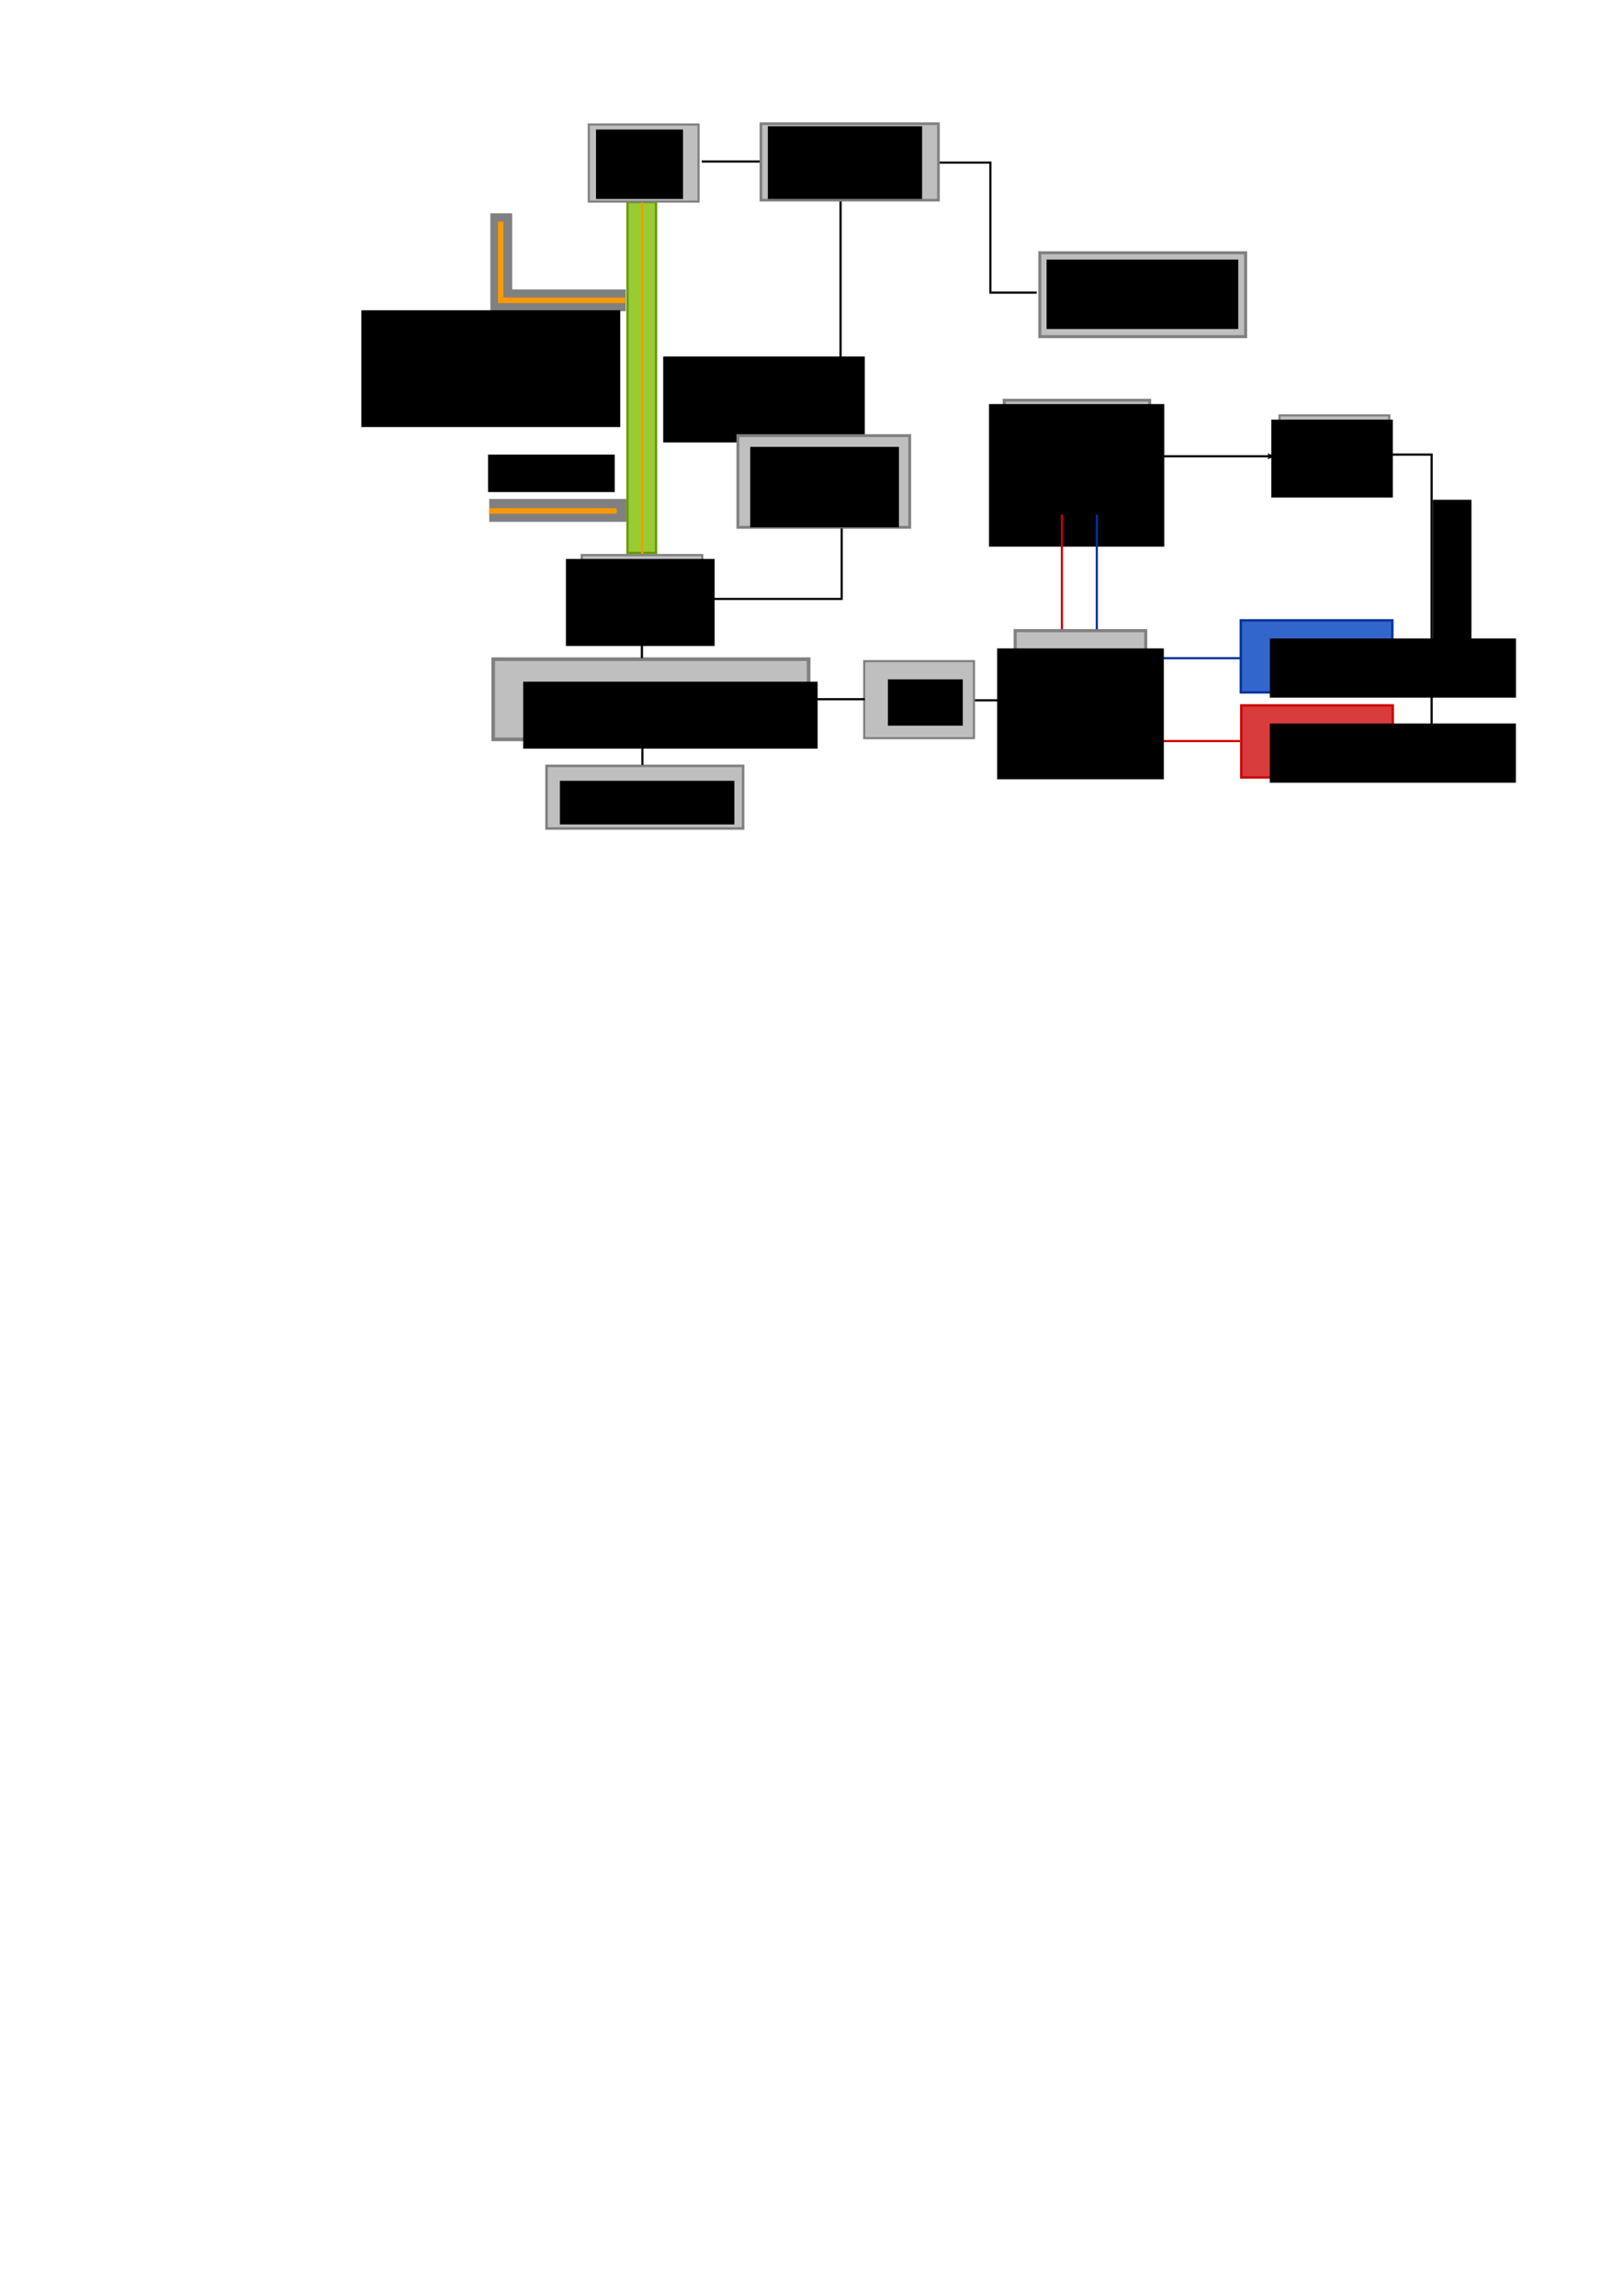 <?xml version="1.0" encoding="UTF-8" standalone="no"?>
<!-- Created with Inkscape (http://www.inkscape.org/) -->

<svg
   xmlns:dc="http://purl.org/dc/elements/1.1/"
   xmlns:cc="http://creativecommons.org/ns#"
   xmlns:rdf="http://www.w3.org/1999/02/22-rdf-syntax-ns#"
   xmlns:svg="http://www.w3.org/2000/svg"
   xmlns="http://www.w3.org/2000/svg"
   xmlns:sodipodi="http://sodipodi.sourceforge.net/DTD/sodipodi-0.dtd"
   xmlns:inkscape="http://www.inkscape.org/namespaces/inkscape"
   width="210mm"
   height="297mm"
   viewBox="0 0 744.094 1052.362"
   id="svg2"
   version="1.1"
   inkscape:version="0.91 r13725"
   sodipodi:docname="setup.svg">
  <defs
     id="defs4">
    <marker
       inkscape:stockid="Arrow1Mend"
       orient="auto"
       refY="0.0"
       refX="0.0"
       id="marker6993"
       style="overflow:visible;"
       inkscape:isstock="true">
      <path
         id="path6995"
         d="M 0.0,0.0 L 5.0,-5.0 L -12.5,0.0 L 5.0,5.0 L 0.0,0.0 z "
         style="fill-rule:evenodd;stroke:#000000;stroke-width:1pt;stroke-opacity:1;fill:#000000;fill-opacity:1"
         transform="scale(0.4) rotate(180) translate(10,0)" />
    </marker>
    <marker
       inkscape:stockid="Arrow2Mstart"
       orient="auto"
       refY="0.0"
       refX="0.0"
       id="Arrow2Mstart"
       style="overflow:visible"
       inkscape:isstock="true">
      <path
         id="path4449"
         style="fill-rule:evenodd;stroke-width:0.625;stroke-linejoin:round"
         d="M 8.719,4.034 L -2.207,0.016 L 8.719,-4.002 C 6.973,-1.63 6.983,1.616 8.719,4.034 z "
         transform="scale(0.6) translate(0,0)" />
    </marker>
    <marker
       inkscape:stockid="Arrow2Lstart"
       orient="auto"
       refY="0.0"
       refX="0.0"
       id="Arrow2Lstart"
       style="overflow:visible"
       inkscape:isstock="true">
      <path
         id="path4443"
         style="fill-rule:evenodd;stroke-width:0.625;stroke-linejoin:round;stroke:#000000;stroke-opacity:1;fill:#000000;fill-opacity:1"
         d="M 8.719,4.034 L -2.207,0.016 L 8.719,-4.002 C 6.973,-1.63 6.983,1.616 8.719,4.034 z "
         transform="scale(1.1) translate(1,0)" />
    </marker>
    <marker
       inkscape:stockid="Arrow1Lstart"
       orient="auto"
       refY="0.0"
       refX="0.0"
       id="marker6689"
       style="overflow:visible"
       inkscape:isstock="true">
      <path
         id="path6691"
         d="M 0.0,0.0 L 5.0,-5.0 L -12.5,0.0 L 5.0,5.0 L 0.0,0.0 z "
         style="fill-rule:evenodd;stroke:#000000;stroke-width:1pt;stroke-opacity:1;fill:#000000;fill-opacity:1"
         transform="scale(0.8) translate(12.5,0)" />
    </marker>
    <marker
       inkscape:stockid="Arrow1Lstart"
       orient="auto"
       refY="0.0"
       refX="0.0"
       id="marker6595"
       style="overflow:visible"
       inkscape:isstock="true">
      <path
         id="path6597"
         d="M 0.0,0.0 L 5.0,-5.0 L -12.5,0.0 L 5.0,5.0 L 0.0,0.0 z "
         style="fill-rule:evenodd;stroke:#000000;stroke-width:1pt;stroke-opacity:1;fill:#000000;fill-opacity:1"
         transform="scale(0.8) translate(12.5,0)" />
    </marker>
    <marker
       inkscape:stockid="Arrow1Send"
       orient="auto"
       refY="0.0"
       refX="0.0"
       id="marker6275"
       style="overflow:visible;"
       inkscape:isstock="true">
      <path
         id="path6277"
         d="M 0.0,0.0 L 5.0,-5.0 L -12.5,0.0 L 5.0,5.0 L 0.0,0.0 z "
         style="fill-rule:evenodd;stroke:#ff9900;stroke-width:1pt;stroke-opacity:1;fill:#ff9900;fill-opacity:1"
         transform="scale(0.2) rotate(180) translate(6,0)" />
    </marker>
    <marker
       inkscape:stockid="Arrow1Sstart"
       orient="auto"
       refY="0.0"
       refX="0.0"
       id="Arrow1Sstart"
       style="overflow:visible"
       inkscape:isstock="true">
      <path
         id="path4437"
         d="M 0.0,0.0 L 5.0,-5.0 L -12.5,0.0 L 5.0,5.0 L 0.0,0.0 z "
         style="fill-rule:evenodd;stroke:#ffffff;stroke-width:1pt;stroke-opacity:1;fill:#ffffff;fill-opacity:1"
         transform="scale(0.2) translate(6,0)" />
    </marker>
    <marker
       inkscape:isstock="true"
       style="overflow:visible"
       id="marker5959"
       refX="0.0"
       refY="0.0"
       orient="auto"
       inkscape:stockid="Arrow2Mstart">
      <path
         transform="scale(0.6) translate(0,0)"
         d="M 8.719,4.034 L -2.207,0.016 L 8.719,-4.002 C 6.973,-1.63 6.983,1.616 8.719,4.034 z "
         style="fill-rule:evenodd;stroke-width:0.625;stroke-linejoin:round;stroke:#ffffff;stroke-opacity:1;fill:#ffffff;fill-opacity:1"
         id="path5961" />
    </marker>
    <marker
       inkscape:isstock="true"
       style="overflow:visible;"
       id="marker5871"
       refX="0.0"
       refY="0.0"
       orient="auto"
       inkscape:stockid="Arrow1Send">
      <path
         transform="scale(0.2) rotate(180) translate(6,0)"
         style="fill-rule:evenodd;stroke:#ffffff;stroke-width:1pt;stroke-opacity:1;fill:#ffffff;fill-opacity:1"
         d="M 0.0,0.0 L 5.0,-5.0 L -12.5,0.0 L 5.0,5.0 L 0.0,0.0 z "
         id="path5873" />
    </marker>
    <marker
       inkscape:isstock="true"
       style="overflow:visible;"
       id="marker5707"
       refX="0.0"
       refY="0.0"
       orient="auto"
       inkscape:stockid="Arrow1Mend">
      <path
         transform="scale(0.4) rotate(180) translate(10,0)"
         style="fill-rule:evenodd;stroke:#ffffff;stroke-width:1pt;stroke-opacity:1;fill:#ffffff;fill-opacity:1"
         d="M 0.0,0.0 L 5.0,-5.0 L -12.5,0.0 L 5.0,5.0 L 0.0,0.0 z "
         id="path5709" />
    </marker>
    <marker
       inkscape:stockid="Arrow1Mend"
       orient="auto"
       refY="0.0"
       refX="0.0"
       id="marker5409"
       style="overflow:visible;"
       inkscape:isstock="true">
      <path
         id="path5411"
         d="M 0.0,0.0 L 5.0,-5.0 L -12.5,0.0 L 5.0,5.0 L 0.0,0.0 z "
         style="fill-rule:evenodd;stroke:#ffffff;stroke-width:1pt;stroke-opacity:1;fill:#ffffff;fill-opacity:1"
         transform="scale(0.4) rotate(180) translate(10,0)" />
    </marker>
    <marker
       inkscape:stockid="Arrow1Mstart"
       orient="auto"
       refY="0.0"
       refX="0.0"
       id="Arrow1Mstart"
       style="overflow:visible"
       inkscape:isstock="true">
      <path
         id="path4431"
         d="M 0.0,0.0 L 5.0,-5.0 L -12.5,0.0 L 5.0,5.0 L 0.0,0.0 z "
         style="fill-rule:evenodd;stroke:#000000;stroke-width:1pt;stroke-opacity:1;fill:#000000;fill-opacity:1"
         transform="scale(0.4) translate(10,0)" />
    </marker>
    <marker
       inkscape:stockid="Arrow1Mend"
       orient="auto"
       refY="0.0"
       refX="0.0"
       id="Arrow1Mend"
       style="overflow:visible;"
       inkscape:isstock="true"
       inkscape:collect="always">
      <path
         id="path4434"
         d="M 0.0,0.0 L 5.0,-5.0 L -12.5,0.0 L 5.0,5.0 L 0.0,0.0 z "
         style="fill-rule:evenodd;stroke:#000000;stroke-width:1pt;stroke-opacity:1;fill:#000000;fill-opacity:1"
         transform="scale(0.4) rotate(180) translate(10,0)" />
    </marker>
    <marker
       inkscape:stockid="Arrow1Send"
       orient="auto"
       refY="0.0"
       refX="0.0"
       id="Arrow1Send"
       style="overflow:visible;"
       inkscape:isstock="true"
       inkscape:collect="always">
      <path
         id="path4440"
         d="M 0.0,0.0 L 5.0,-5.0 L -12.5,0.0 L 5.0,5.0 L 0.0,0.0 z "
         style="fill-rule:evenodd;stroke:#ff9900;stroke-width:1pt;stroke-opacity:1;fill:#ff9900;fill-opacity:1"
         transform="scale(0.2) rotate(180) translate(6,0)" />
    </marker>
    <marker
       inkscape:stockid="Arrow1Lend"
       orient="auto"
       refY="0.0"
       refX="0.0"
       id="Arrow1Lend"
       style="overflow:visible;"
       inkscape:isstock="true">
      <path
         id="path4428"
         d="M 0.0,0.0 L 5.0,-5.0 L -12.5,0.0 L 5.0,5.0 L 0.0,0.0 z "
         style="fill-rule:evenodd;stroke:#ffffff;stroke-width:1pt;stroke-opacity:1;fill:#ffffff;fill-opacity:1"
         transform="scale(0.8) rotate(180) translate(12.5,0)" />
    </marker>
    <marker
       inkscape:stockid="Arrow1Lstart"
       orient="auto"
       refY="0.0"
       refX="0.0"
       id="Arrow1Lstart"
       style="overflow:visible"
       inkscape:isstock="true">
      <path
         id="path4425"
         d="M 0.0,0.0 L 5.0,-5.0 L -12.5,0.0 L 5.0,5.0 L 0.0,0.0 z "
         style="fill-rule:evenodd;stroke:#000000;stroke-width:1.0pt"
         transform="scale(0.8) translate(12.5,0)" />
    </marker>
  </defs>
  <sodipodi:namedview
     id="base"
     pagecolor="#ffffff"
     bordercolor="#666666"
     borderopacity="1.0"
     inkscape:pageopacity="0.0"
     inkscape:pageshadow="2"
     inkscape:zoom="1.4"
     inkscape:cx="337.07722"
     inkscape:cy="777.27878"
     inkscape:document-units="px"
     inkscape:current-layer="layer1"
     showgrid="false"
     inkscape:window-width="1920"
     inkscape:window-height="996"
     inkscape:window-x="-8"
     inkscape:window-y="-8"
     inkscape:window-maximized="1" />
  <g
     inkscape:label="Ebene 1"
     inkscape:groupmode="layer"
     id="layer1">
    <rect
       y="302.16"
       x="226.118"
       height="36.755"
       width="144.613"
       id="rect4140"
       style="opacity:1;fill:#bfbfbf;fill-opacity:1;stroke:#808080;stroke-width:1.673;stroke-miterlimit:4;stroke-dasharray:none;stroke-dashoffset:0;stroke-opacity:1"
       inkscape:export-filename="F:\Dropbox\FP2_shared\THz spectroscopy\report\img\setup.png"
       inkscape:export-xdpi="300"
       inkscape:export-ydpi="300" />
    <g
       id="g4398"
       transform="translate(145.083,45.583)"
       inkscape:export-filename="F:\Dropbox\FP2_shared\THz spectroscopy\report\img\setup.png"
       inkscape:export-xdpi="300"
       inkscape:export-ydpi="300">
      <rect
         style="opacity:1;fill:#bfbfbf;fill-opacity:1;stroke:#808080;stroke-width:1.167;stroke-miterlimit:4;stroke-dasharray:none;stroke-dashoffset:0;stroke-opacity:1"
         id="rect4138"
         width="90.119"
         height="28.69"
         x="105.482"
         y="305.479" />
      <flowRoot
         transform="translate(80.185,-47.896)"
         style="color:#000000;line-height:125%;letter-spacing:0px;word-spacing:0px;clip-rule:nonzero;display:inline;overflow:visible;visibility:visible;opacity:1;isolation:auto;mix-blend-mode:normal;color-interpolation:sRGB;color-interpolation-filters:linearRGB;solid-color:#000000;solid-opacity:1;fill:#000000;fill-opacity:1;fill-rule:nonzero;stroke:none;stroke-width:1px;stroke-linecap:butt;stroke-linejoin:miter;stroke-miterlimit:4;stroke-dasharray:none;stroke-dashoffset:0;stroke-opacity:1;color-rendering:auto;image-rendering:auto;shape-rendering:auto;text-rendering:auto;enable-background:accumulate"
         id="flowRoot4146"
         xml:space="preserve"><flowRegion
           id="flowRegion4148"><rect
             y="360.219"
             x="31.429"
             height="20"
             width="80"
             id="rect4150" /></flowRegion><flowPara
           id="flowPara4152">Power meter</flowPara></flowRoot>    </g>
    <flowRoot
       xml:space="preserve"
       id="flowRoot4154"
       style="color:#000000;line-height:125%;letter-spacing:0px;word-spacing:0px;clip-rule:nonzero;display:inline;overflow:visible;visibility:visible;opacity:1;isolation:auto;mix-blend-mode:normal;color-interpolation:sRGB;color-interpolation-filters:linearRGB;solid-color:#000000;solid-opacity:1;fill:#000000;fill-opacity:1;fill-rule:nonzero;stroke:none;stroke-width:1px;stroke-linecap:butt;stroke-linejoin:miter;stroke-miterlimit:4;stroke-dasharray:none;stroke-dashoffset:0;stroke-opacity:1;color-rendering:auto;image-rendering:auto;shape-rendering:auto;text-rendering:auto;enable-background:accumulate"
       transform="translate(87.71,-37.753)"
       inkscape:export-filename="F:\Dropbox\FP2_shared\THz spectroscopy\report\img\setup.png"
       inkscape:export-xdpi="300"
       inkscape:export-ydpi="300"><flowRegion
         id="flowRegion4156"><rect
           id="rect4158"
           width="135"
           height="30.714"
           x="152.143"
           y="350.219" /></flowRegion><flowPara
         id="flowPara4160">50/50 beam splitter</flowPara></flowRoot>    <g
       id="g4186"
       inkscape:export-filename="F:\Dropbox\FP2_shared\THz spectroscopy\report\img\setup.png"
       inkscape:export-xdpi="300"
       inkscape:export-ydpi="300">
      <rect
         style="opacity:1;fill:#cc0000;fill-opacity:0.765;stroke:#cc0000;stroke-width:1.1;stroke-miterlimit:4;stroke-dasharray:none;stroke-dashoffset:0;stroke-opacity:1"
         id="rect4172"
         width="69.472"
         height="33.043"
         x="569.088"
         y="323.341" />
      <flowRoot
         xml:space="preserve"
         id="flowRoot4174"
         style="color:#000000;line-height:125%;letter-spacing:0px;word-spacing:0px;clip-rule:nonzero;display:inline;overflow:visible;visibility:visible;opacity:1;isolation:auto;mix-blend-mode:normal;color-interpolation:sRGB;color-interpolation-filters:linearRGB;solid-color:#000000;solid-opacity:1;fill:#000000;fill-opacity:1;fill-rule:nonzero;stroke:none;stroke-width:1px;stroke-linecap:butt;stroke-linejoin:miter;stroke-miterlimit:4;stroke-dasharray:none;stroke-dashoffset:0;stroke-opacity:1;color-rendering:auto;image-rendering:auto;shape-rendering:auto;text-rendering:auto;enable-background:accumulate"
         transform="translate(95,66.429)"><flowRegion
           id="flowRegion4176"><rect
             id="rect4178"
             width="112.857"
             height="27.143"
             x="487.143"
             y="265.219" /></flowRegion><flowPara
           id="flowPara4180">Laser 2</flowPara></flowRoot>      <path
         inkscape:connector-curvature="0"
         id="path4182"
         d="m 568.463,339.7 -43.184,0"
         style="fill:#cc0000;fill-rule:evenodd;stroke:#cc0000;stroke-width:1px;stroke-linecap:butt;stroke-linejoin:miter;stroke-opacity:1" />
    </g>
    <g
       id="g4194"
       transform="translate(0.758,26.011)"
       inkscape:export-filename="F:\Dropbox\FP2_shared\THz spectroscopy\report\img\setup.png"
       inkscape:export-xdpi="300"
       inkscape:export-ydpi="300">
      <rect
         y="258.341"
         x="568.121"
         height="33.043"
         width="69.472"
         id="rect4142"
         style="opacity:1;fill:#3366cc;fill-opacity:1;stroke:#003399;stroke-width:1.1;stroke-miterlimit:4;stroke-dasharray:none;stroke-dashoffset:0;stroke-opacity:1" />
      <flowRoot
         transform="translate(94.286,1.429)"
         style="color:#000000;line-height:125%;letter-spacing:0px;word-spacing:0px;clip-rule:nonzero;display:inline;overflow:visible;visibility:visible;opacity:1;isolation:auto;mix-blend-mode:normal;color-interpolation:sRGB;color-interpolation-filters:linearRGB;solid-color:#000000;solid-opacity:1;fill:#000000;fill-opacity:1;fill-rule:nonzero;stroke:none;stroke-width:1px;stroke-linecap:butt;stroke-linejoin:miter;stroke-miterlimit:4;stroke-dasharray:none;stroke-dashoffset:0;stroke-opacity:1;color-rendering:auto;image-rendering:auto;shape-rendering:auto;text-rendering:auto;enable-background:accumulate"
         id="flowRoot4164"
         xml:space="preserve"><flowRegion
           id="flowRegion4166"><rect
             y="265.219"
             x="487.143"
             height="27.143"
             width="112.857"
             id="rect4168" /></flowRegion><flowPara
           id="flowPara4170">Laser 1</flowPara></flowRoot>      <path
         style="fill:#003399;fill-rule:evenodd;stroke:#003399;stroke-width:1px;stroke-linecap:butt;stroke-linejoin:miter;stroke-opacity:1"
         d="m 568.463,275.7 -43.184,0"
         id="path4184"
         inkscape:connector-curvature="0" />
    </g>
    <rect
       y="289.069"
       x="465.422"
       height="63.443"
       width="59.871"
       id="rect4202"
       style="opacity:1;fill:#bfbfbf;fill-opacity:1;stroke:#808080;stroke-width:1.414;stroke-miterlimit:4;stroke-dasharray:none;stroke-dashoffset:0;stroke-opacity:1"
       inkscape:export-filename="F:\Dropbox\FP2_shared\THz spectroscopy\report\img\setup.png"
       inkscape:export-xdpi="300"
       inkscape:export-ydpi="300" />
    <flowRoot
       xml:space="preserve"
       id="flowRoot4204"
       style="color:#000000;line-height:125%;letter-spacing:0px;word-spacing:0px;clip-rule:nonzero;display:inline;overflow:visible;visibility:visible;opacity:1;isolation:auto;mix-blend-mode:normal;color-interpolation:sRGB;color-interpolation-filters:linearRGB;solid-color:#000000;solid-opacity:1;fill:#000000;fill-opacity:1;fill-rule:nonzero;stroke:none;stroke-width:1px;stroke-linecap:butt;stroke-linejoin:miter;stroke-miterlimit:4;stroke-dasharray:none;stroke-dashoffset:0;stroke-opacity:1;color-rendering:auto;image-rendering:auto;shape-rendering:auto;text-rendering:auto;enable-background:accumulate"
       transform="translate(-3.571,2)"
       inkscape:export-filename="F:\Dropbox\FP2_shared\THz spectroscopy\report\img\setup.png"
       inkscape:export-xdpi="300"
       inkscape:export-ydpi="300"><flowRegion
         id="flowRegion4206"><rect
           id="rect4208"
           width="76.429"
           height="60"
           x="460.714"
           y="295.219" /></flowRegion><flowPara
         id="flowPara4210"
         style="text-align:center;text-anchor:middle">10/90</flowPara><flowPara
         id="flowPara4212"
         style="text-align:center;text-anchor:middle">fiber</flowPara><flowPara
         id="flowPara4214"
         style="text-align:center;text-anchor:middle">switch</flowPara></flowRoot>    <rect
       y="190.417"
       x="586.627"
       height="35.318"
       width="50.318"
       id="rect4233"
       style="opacity:1;fill:#bfbfbf;fill-opacity:1;stroke:#808080;stroke-width:0.967;stroke-miterlimit:4;stroke-dasharray:none;stroke-dashoffset:0;stroke-opacity:1"
       inkscape:export-filename="F:\Dropbox\FP2_shared\THz spectroscopy\report\img\setup.png"
       inkscape:export-xdpi="300"
       inkscape:export-ydpi="300" />
    <flowRoot
       xml:space="preserve"
       id="flowRoot4235"
       style="color:#000000;line-height:125%;letter-spacing:0px;word-spacing:0px;clip-rule:nonzero;display:inline;overflow:visible;visibility:visible;opacity:1;isolation:auto;mix-blend-mode:normal;color-interpolation:sRGB;color-interpolation-filters:linearRGB;solid-color:#000000;solid-opacity:1;fill:#000000;fill-opacity:1;fill-rule:nonzero;stroke:none;stroke-width:1px;stroke-linecap:butt;stroke-linejoin:miter;stroke-miterlimit:4;stroke-dasharray:none;stroke-dashoffset:0;stroke-opacity:1;color-rendering:auto;image-rendering:auto;shape-rendering:auto;text-rendering:auto;enable-background:accumulate"
       transform="translate(-5,-7.857)"
       inkscape:export-filename="F:\Dropbox\FP2_shared\THz spectroscopy\report\img\setup.png"
       inkscape:export-xdpi="300"
       inkscape:export-ydpi="300"><flowRegion
         id="flowRegion4237"><rect
           id="rect4239"
           width="55.714"
           height="35.714"
           x="587.857"
           y="200.219" /></flowRegion><flowPara
         id="flowPara4241"
         style="text-align:center;text-anchor:middle">wave</flowPara><flowPara
         id="flowPara4243"
         style="text-align:center;text-anchor:middle">meter</flowPara></flowRoot>    <g
       id="g4259"
       transform="translate(-4.643,-2.5)"
       inkscape:export-filename="F:\Dropbox\FP2_shared\THz spectroscopy\report\img\setup.png"
       inkscape:export-xdpi="300"
       inkscape:export-ydpi="300">
      <rect
         y="185.965"
         x="465.031"
         height="51.723"
         width="66.723"
         id="rect4247"
         style="opacity:1;fill:#bfbfbf;fill-opacity:1;stroke:#808080;stroke-width:1.348;stroke-miterlimit:4;stroke-dasharray:none;stroke-dashoffset:0;stroke-opacity:1" />
      <flowRoot
         transform="translate(-12.643,-8.214)"
         style="color:#000000;line-height:125%;letter-spacing:0px;word-spacing:0px;clip-rule:nonzero;display:inline;overflow:visible;visibility:visible;opacity:1;isolation:auto;mix-blend-mode:normal;color-interpolation:sRGB;color-interpolation-filters:linearRGB;solid-color:#000000;solid-opacity:1;fill:#000000;fill-opacity:1;fill-rule:nonzero;stroke:none;stroke-width:1px;stroke-linecap:butt;stroke-linejoin:miter;stroke-miterlimit:4;stroke-dasharray:none;stroke-dashoffset:0;stroke-opacity:1;color-rendering:auto;image-rendering:auto;shape-rendering:auto;text-rendering:auto;enable-background:accumulate"
         id="flowRoot4249"
         xml:space="preserve"><flowRegion
           id="flowRegion4251"><rect
             y="195.934"
             x="470.714"
             height="65.357"
             width="80.357"
             id="rect4253" /></flowRegion><flowPara
           style="text-align:center;text-anchor:middle"
           id="flowPara4255">multi-channel</flowPara><flowPara
           style="text-align:center;text-anchor:middle"
           id="flowPara4257">switcher</flowPara></flowRoot>    </g>
    <path
       style="fill:none;fill-rule:evenodd;stroke:#000000;stroke-width:0.984px;stroke-linecap:butt;stroke-linejoin:miter;stroke-opacity:1;marker-start:url(#Arrow2Lstart)"
       d="m 584.169,209.148 -57.026,0"
       id="path4267"
       inkscape:connector-curvature="0"
       inkscape:export-filename="F:\Dropbox\FP2_shared\THz spectroscopy\report\img\setup.png"
       inkscape:export-xdpi="300"
       inkscape:export-ydpi="300" />
    <path
       style="fill:#003399;fill-rule:evenodd;stroke:#003399;stroke-width:1px;stroke-linecap:butt;stroke-linejoin:miter;stroke-opacity:1"
       d="m 502.857,288.434 0,-52.5"
       id="path4269"
       inkscape:connector-curvature="0"
       inkscape:export-filename="F:\Dropbox\FP2_shared\THz spectroscopy\report\img\setup.png"
       inkscape:export-xdpi="300"
       inkscape:export-ydpi="300" />
    <path
       inkscape:connector-curvature="0"
       id="path4271"
       d="m 486.857,288.434 0,-52.5"
       style="fill:#cc0000;fill-rule:evenodd;stroke:#cc0000;stroke-width:1px;stroke-linecap:butt;stroke-linejoin:miter;stroke-opacity:1"
       inkscape:export-filename="F:\Dropbox\FP2_shared\THz spectroscopy\report\img\setup.png"
       inkscape:export-xdpi="300"
       inkscape:export-ydpi="300" />
    <rect
       style="opacity:1;fill:#bfbfbf;fill-opacity:1;stroke:#808080;stroke-width:0.967;stroke-miterlimit:4;stroke-dasharray:none;stroke-dashoffset:0;stroke-opacity:1"
       id="rect4282"
       width="50.318"
       height="35.318"
       x="396.213"
       y="303.049"
       inkscape:export-filename="F:\Dropbox\FP2_shared\THz spectroscopy\report\img\setup.png"
       inkscape:export-xdpi="300"
       inkscape:export-ydpi="300" />
    <flowRoot
       xml:space="preserve"
       id="flowRoot4284"
       style="color:#000000;line-height:125%;letter-spacing:0px;word-spacing:0px;clip-rule:nonzero;display:inline;overflow:visible;visibility:visible;opacity:1;isolation:auto;mix-blend-mode:normal;color-interpolation:sRGB;color-interpolation-filters:linearRGB;solid-color:#000000;solid-opacity:1;fill:#000000;fill-opacity:1;fill-rule:nonzero;stroke:none;stroke-width:1px;stroke-linecap:butt;stroke-linejoin:miter;stroke-miterlimit:4;stroke-dasharray:none;stroke-dashoffset:0;stroke-opacity:1;color-rendering:auto;image-rendering:auto;shape-rendering:auto;text-rendering:auto;enable-background:accumulate"
       transform="translate(52.508,-0.505)"
       inkscape:export-filename="F:\Dropbox\FP2_shared\THz spectroscopy\report\img\setup.png"
       inkscape:export-xdpi="300"
       inkscape:export-ydpi="300"><flowRegion
         id="flowRegion4286"><rect
           id="rect4288"
           width="34.345"
           height="21.213"
           x="354.564"
           y="311.92" /></flowRegion><flowPara
         id="flowPara4290">amp.</flowPara></flowRoot>    <path
       style="fill:none;fill-rule:evenodd;stroke:#000000;stroke-width:1px;stroke-linecap:butt;stroke-linejoin:miter;stroke-opacity:1"
       d="m 446.993,321.012 18.183,0"
       id="path4292"
       inkscape:connector-curvature="0"
       inkscape:export-filename="F:\Dropbox\FP2_shared\THz spectroscopy\report\img\setup.png"
       inkscape:export-xdpi="300"
       inkscape:export-ydpi="300" />
    <path
       style="fill:none;fill-rule:evenodd;stroke:#000000;stroke-width:1px;stroke-linecap:butt;stroke-linejoin:miter;stroke-opacity:1"
       d="m 396.485,320.507 -24.749,0"
       id="path4294"
       inkscape:connector-curvature="0"
       inkscape:export-filename="F:\Dropbox\FP2_shared\THz spectroscopy\report\img\setup.png"
       inkscape:export-xdpi="300"
       inkscape:export-ydpi="300" />
    <rect
       style="opacity:1;fill:#99cc33;fill-opacity:1;stroke:#669900;stroke-width:1.053;stroke-miterlimit:4;stroke-dasharray:none;stroke-dashoffset:0;stroke-opacity:1"
       id="rect4144"
       width="160.818"
       height="13.09"
       x="92.624"
       y="-300.771"
       transform="matrix(0,1,-1,0,0,0)"
       inkscape:export-filename="F:\Dropbox\FP2_shared\THz spectroscopy\report\img\setup.png"
       inkscape:export-xdpi="300"
       inkscape:export-ydpi="300" />
    <path
       style="fill:#ff9900;fill-rule:evenodd;stroke:#ff9900;stroke-width:1px;stroke-linecap:butt;stroke-linejoin:miter;stroke-opacity:1"
       d="m 294.439,254.342 0,-162.129"
       id="path4298"
       inkscape:connector-curvature="0"
       inkscape:export-filename="F:\Dropbox\FP2_shared\THz spectroscopy\report\img\setup.png"
       inkscape:export-xdpi="300"
       inkscape:export-ydpi="300" />
    <flowRoot
       xml:space="preserve"
       id="flowRoot4300"
       style="color:#000000;line-height:125%;letter-spacing:0px;word-spacing:0px;clip-rule:nonzero;display:inline;overflow:visible;visibility:visible;opacity:1;isolation:auto;mix-blend-mode:normal;color-interpolation:sRGB;color-interpolation-filters:linearRGB;solid-color:#000000;solid-opacity:1;fill:#000000;fill-opacity:1;fill-rule:nonzero;stroke:none;stroke-width:1px;stroke-linecap:butt;stroke-linejoin:miter;stroke-miterlimit:4;stroke-dasharray:none;stroke-dashoffset:0;stroke-opacity:1;color-rendering:auto;image-rendering:auto;shape-rendering:auto;text-rendering:auto;enable-background:accumulate"
       transform="translate(-12.122,-48.487)"
       inkscape:export-filename="F:\Dropbox\FP2_shared\THz spectroscopy\report\img\setup.png"
       inkscape:export-xdpi="300"
       inkscape:export-ydpi="300"><flowRegion
         id="flowRegion4302"><rect
           id="rect4304"
           width="92.429"
           height="39.396"
           x="316.178"
           y="211.915" /></flowRegion><flowPara
         id="flowPara4306">probe tube</flowPara></flowRoot>    <rect
       style="opacity:1;fill:#bfbfbf;fill-opacity:1;stroke:#808080;stroke-width:1.013;stroke-miterlimit:4;stroke-dasharray:none;stroke-dashoffset:0;stroke-opacity:1"
       id="rect4330"
       width="55.272"
       height="35.272"
       x="266.701"
       y="254.437"
       inkscape:export-filename="F:\Dropbox\FP2_shared\THz spectroscopy\report\img\setup.png"
       inkscape:export-xdpi="300"
       inkscape:export-ydpi="300" />
    <flowRoot
       xml:space="preserve"
       id="flowRoot4332"
       style="color:#000000;line-height:125%;letter-spacing:0px;word-spacing:0px;clip-rule:nonzero;display:inline;overflow:visible;visibility:visible;opacity:1;isolation:auto;mix-blend-mode:normal;color-interpolation:sRGB;color-interpolation-filters:linearRGB;solid-color:#000000;solid-opacity:1;fill:#000000;fill-opacity:1;fill-rule:nonzero;stroke:none;stroke-width:1px;stroke-linecap:butt;stroke-linejoin:miter;stroke-miterlimit:4;stroke-dasharray:none;stroke-dashoffset:0;stroke-opacity:1;color-rendering:auto;image-rendering:auto;shape-rendering:auto;text-rendering:auto;enable-background:accumulate"
       transform="translate(-19.357,-5.714)"
       inkscape:export-filename="F:\Dropbox\FP2_shared\THz spectroscopy\report\img\setup.png"
       inkscape:export-xdpi="300"
       inkscape:export-ydpi="300"><flowRegion
         id="flowRegion4334"><rect
           id="rect4336"
           width="68.185"
           height="39.901"
           x="278.802"
           y="261.918" /></flowRegion><flowPara
         id="flowPara4338"
         style="text-align:center;text-anchor:middle">THz</flowPara><flowPara
         id="flowPara4340"
         style="text-align:center;text-anchor:middle">antenna</flowPara></flowRoot>    <path
       style="fill:none;fill-rule:evenodd;stroke:#000000;stroke-width:1.023px;stroke-linecap:butt;stroke-linejoin:miter;stroke-opacity:1"
       d="m 294.286,301.648 0,-11.577"
       id="path4342"
       inkscape:connector-curvature="0"
       inkscape:export-filename="F:\Dropbox\FP2_shared\THz spectroscopy\report\img\setup.png"
       inkscape:export-xdpi="300"
       inkscape:export-ydpi="300" />
    <rect
       style="opacity:1;fill:#bfbfbf;fill-opacity:1;stroke:#808080;stroke-width:0.967;stroke-miterlimit:4;stroke-dasharray:none;stroke-dashoffset:0;stroke-opacity:1"
       id="rect4344"
       width="50.318"
       height="35.318"
       x="269.944"
       y="57.077"
       inkscape:export-filename="F:\Dropbox\FP2_shared\THz spectroscopy\report\img\setup.png"
       inkscape:export-xdpi="300"
       inkscape:export-ydpi="300" />
    <flowRoot
       xml:space="preserve"
       id="flowRoot4346"
       style="color:#000000;line-height:125%;letter-spacing:0px;word-spacing:0px;clip-rule:nonzero;display:inline;overflow:visible;visibility:visible;opacity:1;isolation:auto;mix-blend-mode:normal;color-interpolation:sRGB;color-interpolation-filters:linearRGB;solid-color:#000000;solid-opacity:1;fill:#000000;fill-opacity:1;fill-rule:nonzero;stroke:none;stroke-width:1px;stroke-linecap:butt;stroke-linejoin:miter;stroke-miterlimit:4;stroke-dasharray:none;stroke-dashoffset:0;stroke-opacity:1;color-rendering:auto;image-rendering:auto;shape-rendering:auto;text-rendering:auto;enable-background:accumulate"
       transform="translate(-6.061,-5.051)"
       inkscape:export-filename="F:\Dropbox\FP2_shared\THz spectroscopy\report\img\setup.png"
       inkscape:export-xdpi="300"
       inkscape:export-ydpi="300"><flowRegion
         id="flowRegion4348"><rect
           id="rect4350"
           width="39.901"
           height="31.82"
           x="279.307"
           y="64.433" /></flowRegion><flowPara
         id="flowPara4352"
         style="text-align:center;text-anchor:middle">Golay cell</flowPara></flowRoot>    <rect
       style="opacity:1;fill:#bfbfbf;fill-opacity:1;stroke:#808080;stroke-width:1.32;stroke-miterlimit:4;stroke-dasharray:none;stroke-dashoffset:0;stroke-opacity:1"
       id="rect4356"
       width="78.755"
       height="42.036"
       x="338.306"
       y="199.685"
       inkscape:export-filename="F:\Dropbox\FP2_shared\THz spectroscopy\report\img\setup.png"
       inkscape:export-xdpi="300"
       inkscape:export-ydpi="300" />
    <flowRoot
       xml:space="preserve"
       id="flowRoot4358"
       style="color:#000000;line-height:125%;letter-spacing:0px;word-spacing:0px;clip-rule:nonzero;display:inline;overflow:visible;visibility:visible;opacity:1;isolation:auto;mix-blend-mode:normal;color-interpolation:sRGB;color-interpolation-filters:linearRGB;solid-color:#000000;solid-opacity:1;fill:#000000;fill-opacity:1;fill-rule:nonzero;stroke:none;stroke-width:1px;stroke-linecap:butt;stroke-linejoin:miter;stroke-miterlimit:4;stroke-dasharray:none;stroke-dashoffset:0;stroke-opacity:1;color-rendering:auto;image-rendering:auto;shape-rendering:auto;text-rendering:auto;enable-background:accumulate"
       transform="translate(-1.01,1.01)"
       inkscape:export-filename="F:\Dropbox\FP2_shared\THz spectroscopy\report\img\setup.png"
       inkscape:export-xdpi="300"
       inkscape:export-ydpi="300"><flowRegion
         id="flowRegion4360"><rect
           id="rect4362"
           width="68.185"
           height="36.871"
           x="344.967"
           y="203.834" /></flowRegion><flowPara
         id="flowPara4364"
         style="text-align:center;text-anchor:middle">function</flowPara><flowPara
         id="flowPara4366"
         style="text-align:center;text-anchor:middle">generator</flowPara></flowRoot>    <path
       style="fill:none;fill-rule:evenodd;stroke:#000000;stroke-width:1.017px;stroke-linecap:butt;stroke-linejoin:miter;stroke-opacity:1"
       d="m 385.373,198.783 0,-108.086"
       id="path4368"
       inkscape:connector-curvature="0"
       inkscape:export-filename="F:\Dropbox\FP2_shared\THz spectroscopy\report\img\setup.png"
       inkscape:export-xdpi="300"
       inkscape:export-ydpi="300" />
    <path
       style="fill:none;fill-rule:evenodd;stroke:#000000;stroke-width:1px;stroke-linecap:butt;stroke-linejoin:miter;stroke-opacity:1"
       d="m 321.734,74.029 26.769,0"
       id="path4370"
       inkscape:connector-curvature="0"
       inkscape:export-filename="F:\Dropbox\FP2_shared\THz spectroscopy\report\img\setup.png"
       inkscape:export-xdpi="300"
       inkscape:export-ydpi="300" />
    <rect
       style="opacity:1;fill:#bfbfbf;fill-opacity:1;stroke:#808080;stroke-width:1.226;stroke-miterlimit:4;stroke-dasharray:none;stroke-dashoffset:0;stroke-opacity:1"
       id="rect4372"
       width="81.375"
       height="35.06"
       x="348.865"
       y="56.701"
       inkscape:export-filename="F:\Dropbox\FP2_shared\THz spectroscopy\report\img\setup.png"
       inkscape:export-xdpi="300"
       inkscape:export-ydpi="300" />
    <flowRoot
       xml:space="preserve"
       id="flowRoot4374"
       style="color:#000000;line-height:125%;letter-spacing:0px;word-spacing:0px;clip-rule:nonzero;display:inline;overflow:visible;visibility:visible;opacity:1;isolation:auto;mix-blend-mode:normal;color-interpolation:sRGB;color-interpolation-filters:linearRGB;solid-color:#000000;solid-opacity:1;fill:#000000;fill-opacity:1;fill-rule:nonzero;stroke:none;stroke-width:1px;stroke-linecap:butt;stroke-linejoin:miter;stroke-miterlimit:4;stroke-dasharray:none;stroke-dashoffset:0;stroke-opacity:1;color-rendering:auto;image-rendering:auto;shape-rendering:auto;text-rendering:auto;enable-background:accumulate"
       transform="translate(-0.505,-3.03)"
       inkscape:export-filename="F:\Dropbox\FP2_shared\THz spectroscopy\report\img\setup.png"
       inkscape:export-xdpi="300"
       inkscape:export-ydpi="300"><flowRegion
         id="flowRegion4376"><rect
           id="rect4378"
           width="70.711"
           height="33.335"
           x="352.543"
           y="60.897" /></flowRegion><flowPara
         id="flowPara4380"
         style="text-align:center;text-anchor:middle">lock-in</flowPara><flowPara
         id="flowPara4382"
         style="text-align:center;text-anchor:middle">amplifier</flowPara></flowRoot>    <path
       style="fill:none;fill-rule:evenodd;stroke:#000000;stroke-width:1px;stroke-linecap:butt;stroke-linejoin:miter;stroke-opacity:1"
       d="m 430.83,74.535 23.234,0 0,59.599 21.213,0"
       id="path4384"
       inkscape:connector-curvature="0"
       inkscape:export-filename="F:\Dropbox\FP2_shared\THz spectroscopy\report\img\setup.png"
       inkscape:export-xdpi="300"
       inkscape:export-ydpi="300" />
    <rect
       style="opacity:1;fill:#bfbfbf;fill-opacity:1;stroke:#808080;stroke-width:1.382;stroke-miterlimit:4;stroke-dasharray:none;stroke-dashoffset:0;stroke-opacity:1"
       id="rect4386"
       width="94.35"
       height="38.439"
       x="476.727"
       y="115.873"
       inkscape:export-filename="F:\Dropbox\FP2_shared\THz spectroscopy\report\img\setup.png"
       inkscape:export-xdpi="300"
       inkscape:export-ydpi="300" />
    <path
       inkscape:connector-curvature="0"
       id="path4405"
       d="m 294.525,350.638 0,-11.071"
       style="fill:none;fill-rule:evenodd;stroke:#000000;stroke-width:1px;stroke-linecap:butt;stroke-linejoin:miter;stroke-opacity:1"
       inkscape:export-filename="F:\Dropbox\FP2_shared\THz spectroscopy\report\img\setup.png"
       inkscape:export-xdpi="300"
       inkscape:export-ydpi="300" />
    <flowRoot
       xml:space="preserve"
       id="flowRoot4413"
       style="color:#000000;line-height:125%;letter-spacing:0px;word-spacing:0px;clip-rule:nonzero;display:inline;overflow:visible;visibility:visible;opacity:1;isolation:auto;mix-blend-mode:normal;color-interpolation:sRGB;color-interpolation-filters:linearRGB;solid-color:#000000;solid-opacity:1;fill:#000000;fill-opacity:1;fill-rule:nonzero;stroke:none;stroke-width:1px;stroke-linecap:butt;stroke-linejoin:miter;stroke-miterlimit:4;stroke-dasharray:none;stroke-dashoffset:0;stroke-opacity:1;color-rendering:auto;image-rendering:auto;shape-rendering:auto;text-rendering:auto;enable-background:accumulate"
       transform="matrix(0,-1,1,0,561.183,874.062)"
       inkscape:export-filename="F:\Dropbox\FP2_shared\THz spectroscopy\report\img\setup.png"
       inkscape:export-xdpi="300"
       inkscape:export-ydpi="300"><flowRegion
         id="flowRegion4415"><rect
           id="rect4417"
           width="77.782"
           height="17.678"
           x="567.201"
           y="95.748" /></flowRegion><flowPara
         id="flowPara4419">stabilization</flowPara></flowRoot>    <path
       style="fill:#000000;fill-rule:evenodd;stroke:#000000;stroke-width:0.955px;stroke-linecap:butt;stroke-linejoin:miter;stroke-opacity:1;marker-end:url(#Arrow1Mend)"
       d="m 655.893,300.041 -15.154,0"
       id="path4819"
       inkscape:connector-curvature="0"
       inkscape:export-filename="F:\Dropbox\FP2_shared\THz spectroscopy\report\img\setup.png"
       inkscape:export-xdpi="300"
       inkscape:export-ydpi="300" />
    <path
       style="fill:none;fill-rule:evenodd;stroke:#000000;stroke-width:0.985px;stroke-linecap:butt;stroke-linejoin:miter;stroke-opacity:1"
       d="m 321.737,274.548 64.152,0 0,-32.332"
       id="path5365"
       inkscape:connector-curvature="0"
       inkscape:export-filename="F:\Dropbox\FP2_shared\THz spectroscopy\report\img\setup.png"
       inkscape:export-xdpi="300"
       inkscape:export-ydpi="300" />
    <flowRoot
       xml:space="preserve"
       id="flowRoot5367"
       style="color:#000000;line-height:125%;letter-spacing:0px;word-spacing:0px;clip-rule:nonzero;display:inline;overflow:visible;visibility:visible;opacity:1;isolation:auto;mix-blend-mode:normal;color-interpolation:sRGB;color-interpolation-filters:linearRGB;solid-color:#000000;solid-opacity:1;fill:#000000;fill-opacity:1;fill-rule:nonzero;stroke:none;stroke-width:1px;stroke-linecap:butt;stroke-linejoin:miter;stroke-miterlimit:4;stroke-dasharray:none;stroke-dashoffset:0;stroke-opacity:1;color-rendering:auto;image-rendering:auto;shape-rendering:auto;text-rendering:auto;enable-background:accumulate"
       inkscape:export-filename="F:\Dropbox\FP2_shared\THz spectroscopy\report\img\setup.png"
       inkscape:export-xdpi="300"
       inkscape:export-ydpi="300"><flowRegion
         id="flowRegion5369"><rect
           id="rect5371"
           width="87.883"
           height="31.82"
           x="479.822"
           y="118.981" /></flowRegion><flowPara
         id="flowPara5373"
         style="text-anchor:middle;text-align:center">PC w/ Labview program</flowPara></flowRoot>    <path
       style="fill:#ffffff;fill-rule:evenodd;stroke:#808080;stroke-width:10;stroke-linecap:butt;stroke-linejoin:miter;stroke-miterlimit:4;stroke-dasharray:none;stroke-opacity:1"
       d="m 229.81,97.768 0,39.901 57.074,0"
       id="path5375"
       inkscape:connector-curvature="0"
       inkscape:export-filename="F:\Dropbox\FP2_shared\THz spectroscopy\report\img\setup.png"
       inkscape:export-xdpi="300"
       inkscape:export-ydpi="300" />
    <g
       id="g6567"
       transform="translate(0.295,0.126)"
       inkscape:export-filename="F:\Dropbox\FP2_shared\THz spectroscopy\report\img\setup.png"
       inkscape:export-xdpi="300"
       inkscape:export-ydpi="300">
      <path
         sodipodi:nodetypes="cc"
         style="fill:#ffffff;fill-rule:evenodd;stroke:#808080;stroke-width:10.497;stroke-linecap:butt;stroke-linejoin:miter;stroke-miterlimit:4;stroke-dasharray:none;stroke-opacity:1"
         d="m 224.001,233.835 62.882,0"
         id="path5385"
         inkscape:connector-curvature="0" />
      <path
         sodipodi:nodetypes="cc"
         style="fill:#ff9900;fill-rule:evenodd;stroke:#ff9900;stroke-width:2.534;stroke-linecap:butt;stroke-linejoin:miter;stroke-miterlimit:4;stroke-dasharray:none;stroke-opacity:1;marker-end:url(#Arrow1Send)"
         d="m 224.001,234.088 58.37,0"
         id="path5387"
         inkscape:connector-curvature="0" />
    </g>
    <path
       style="fill:#ff9900;fill-rule:evenodd;stroke:#ff9900;stroke-width:2.5;stroke-linecap:butt;stroke-linejoin:miter;stroke-opacity:1;stroke-miterlimit:4;stroke-dasharray:none"
       d="m 286.631,137.669 -56.316,0"
       id="path6271"
       inkscape:connector-curvature="0"
       inkscape:export-filename="F:\Dropbox\FP2_shared\THz spectroscopy\report\img\setup.png"
       inkscape:export-xdpi="300"
       inkscape:export-ydpi="300" />
    <path
       style="fill:none;fill-rule:evenodd;stroke:#ff9900;stroke-width:2.448;stroke-linecap:butt;stroke-linejoin:miter;stroke-miterlimit:4;stroke-dasharray:none;stroke-opacity:1;marker-end:url(#marker6275)"
       d="m 229.557,138.932 0,-37.297"
       id="path6273"
       inkscape:connector-curvature="0"
       inkscape:export-filename="F:\Dropbox\FP2_shared\THz spectroscopy\report\img\setup.png"
       inkscape:export-xdpi="300"
       inkscape:export-ydpi="300" />
    <flowRoot
       xml:space="preserve"
       id="flowRoot6571"
       style="color:#000000;line-height:125%;letter-spacing:0px;word-spacing:0px;clip-rule:nonzero;display:inline;overflow:visible;visibility:visible;opacity:1;isolation:auto;mix-blend-mode:normal;color-interpolation:sRGB;color-interpolation-filters:linearRGB;solid-color:#000000;solid-opacity:1;fill:#000000;fill-opacity:1;fill-rule:nonzero;stroke:none;stroke-width:1px;stroke-linecap:butt;stroke-linejoin:miter;stroke-miterlimit:4;stroke-dasharray:none;stroke-dashoffset:0;stroke-opacity:1;color-rendering:auto;image-rendering:auto;shape-rendering:auto;text-rendering:auto;enable-background:accumulate"
       inkscape:export-filename="F:\Dropbox\FP2_shared\THz spectroscopy\report\img\setup.png"
       inkscape:export-xdpi="300"
       inkscape:export-ydpi="300"><flowRegion
         id="flowRegion6573"><rect
           id="rect6575"
           width="58.084"
           height="17.173"
           x="223.749"
           y="208.38" /></flowRegion><flowPara
         id="flowPara6577">inflow</flowPara></flowRoot>    <flowRoot
       xml:space="preserve"
       id="flowRoot6579"
       style="color:#000000;line-height:125%;letter-spacing:0px;word-spacing:0px;clip-rule:nonzero;display:inline;overflow:visible;visibility:visible;opacity:1;isolation:auto;mix-blend-mode:normal;color-interpolation:sRGB;color-interpolation-filters:linearRGB;solid-color:#000000;solid-opacity:1;fill:#000000;fill-opacity:1;fill-rule:nonzero;stroke:none;stroke-width:1px;stroke-linecap:butt;stroke-linejoin:miter;stroke-miterlimit:4;stroke-dasharray:none;stroke-dashoffset:0;stroke-opacity:1;color-rendering:auto;image-rendering:auto;shape-rendering:auto;text-rendering:auto;enable-background:accumulate"
       transform="translate(-36.365,71.721)"
       inkscape:export-filename="F:\Dropbox\FP2_shared\THz spectroscopy\report\img\setup.png"
       inkscape:export-xdpi="300"
       inkscape:export-ydpi="300"><flowRegion
         id="flowRegion6581"><rect
           id="rect6583"
           width="118.693"
           height="53.538"
           x="202.03"
           y="70.494" /></flowRegion><flowPara
         id="flowPara6585"
         style="text-align:center;text-anchor:middle">outflow </flowPara><flowPara
         style="text-align:center;text-anchor:middle"
         id="flowPara6587">(to vacuum pump)</flowPara></flowRoot>    <path
       style="fill:none;fill-rule:evenodd;stroke:#000000;stroke-width:1px;stroke-linecap:butt;stroke-linejoin:miter;stroke-opacity:1"
       d="m 637.154,208.38 19.193,0 0,133.593"
       id="path6989"
       inkscape:connector-curvature="0"
       inkscape:export-filename="F:\Dropbox\FP2_shared\THz spectroscopy\report\img\setup.png"
       inkscape:export-xdpi="300"
       inkscape:export-ydpi="300" />
    <path
       style="fill:none;fill-rule:evenodd;stroke:#000000;stroke-width:1px;stroke-linecap:butt;stroke-linejoin:miter;stroke-opacity:1;marker-end:url(#marker6993)"
       d="m 656.347,341.467 -14.9,0"
       id="path6991"
       inkscape:connector-curvature="0"
       sodipodi:nodetypes="cc"
       inkscape:export-filename="F:\Dropbox\FP2_shared\THz spectroscopy\report\img\setup.png"
       inkscape:export-xdpi="300"
       inkscape:export-ydpi="300" />
  </g>
</svg>
